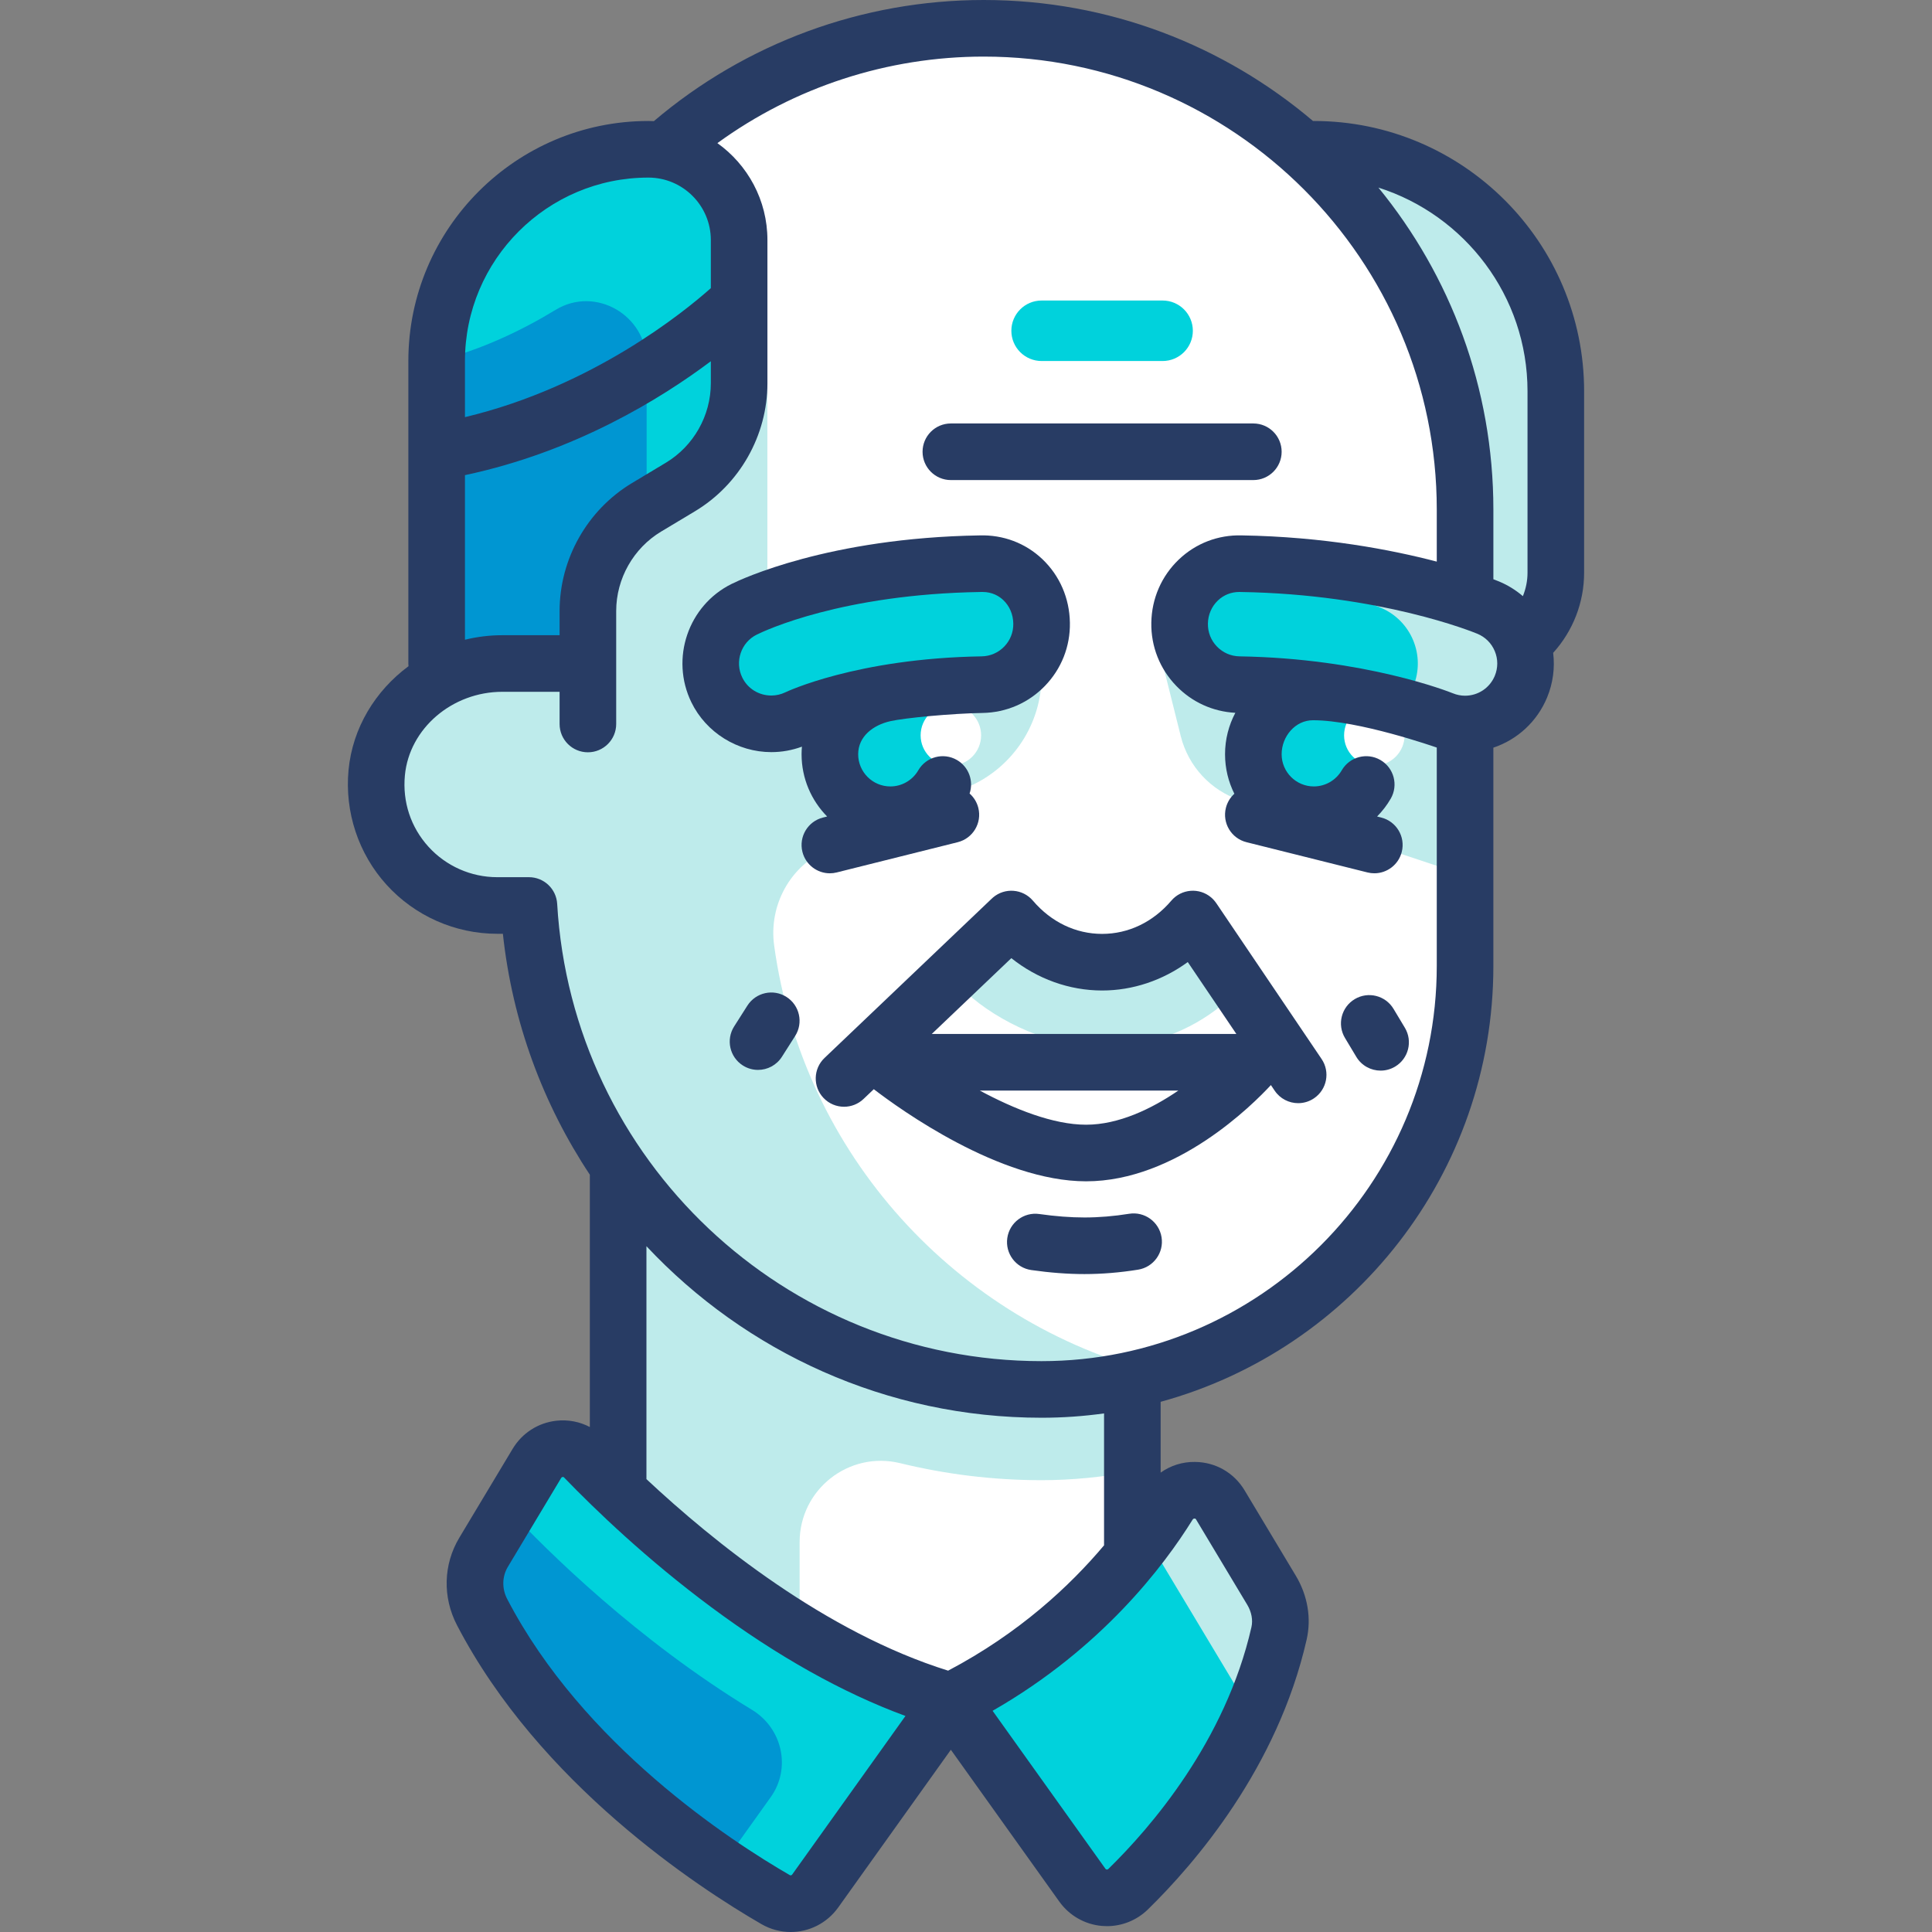 <svg id="Capa_1" enable-background="new 0 0 512.012 512.012" height="512" viewBox="0 0 512.012 512.012" width="512" xmlns="http://www.w3.org/2000/svg"><rect x="0" y="0" width="512.012" height="512.012" fill="#808080" stroke="none"/><path d="m163.818 312.113h136.274v144.29h-136.274z" fill="#fff"/><path d="m348.189 39.565h-1.073c-22.024-19.867-51.1-32.065-83.096-32.065s-61.072 12.198-83.096 32.065h-9.089c-30.99 0-56.113 25.122-56.113 56.113v84.608c-9.544 5.555-16.032 15.779-16.032 27.618 0 17.708 14.356 32.065 32.065 32.065h8.326c1.496 25.611 10.022 49.32 23.738 69.212v86.036c-3.479-3.326-6.52-6.363-8.932-8.864-3.66-3.793-9.889-3.04-12.601 1.48l-14.12 23.533c-2.912 4.853-3.008 10.865-.394 15.885 21.105 40.533 62.047 67.081 77.776 76.177 3.579 2.07 8.105 1.064 10.508-2.301l35.939-50.316 34.844 48.781c2.871 4.019 8.607 4.522 12.139 1.071 11.14-10.887 32.584-35.287 39.99-67.791.888-3.9.064-8.011-1.994-11.44l-13.568-22.613c-3.11-5.184-10.546-5.161-13.73-.022-2.399 3.872-5.623 8.478-9.584 13.396v-46.612c50.413-11.021 88.178-55.863 88.178-109.581v-73.279c13.806-3.576 24.048-16.007 24.048-30.931v-48.097c0-35.417-28.712-64.128-64.129-64.128z" fill="#fff"/><path d="m219.245 225.131 37.756-16.781c11.579-5.146 19.042-16.629 19.042-29.301v-3.211l-72.676 7.215v-103.408h-63.597v152.307c0 75.262 61.012 136.274 136.274 136.274 10.62 0 20.854-1.574 30.591-4.33-53.166-13.482-93.922-58.089-101.476-113.351-1.458-10.664 4.252-21.043 14.086-25.414z" fill="#beebeb"/><path d="m308.108 175.839 4.814 19.257c1.994 7.977 7.925 14.382 15.726 16.982l59.621 19.874v-49.23z" fill="#beebeb"/><path d="m308.108 95.677h-32.065c-4.427 0-8.016-3.589-8.016-8.016s3.589-8.016 8.016-8.016h32.065c4.427 0 8.016 3.589 8.016 8.016s-3.589 8.016-8.016 8.016z" fill="#00d2dc"/><path d="m349.664 39.639c23.689 21.961 38.605 53.253 38.605 88.103v54.979c13.806-3.576 24.048-16.007 24.048-30.931v-48.097c.001-34.919-27.923-63.262-62.653-64.054z" fill="#beebeb"/><path d="m154.886 386.353c15.373 15.933 53.86 52.1 97.109 64.457l-35.94 50.315c-2.403 3.365-6.929 4.371-10.508 2.301-15.729-9.096-56.671-35.643-77.776-76.177-2.614-5.019-2.517-11.032.394-15.885l14.12-23.533c2.712-4.519 8.941-5.271 12.601-1.478z" fill="#00d2dc"/><path d="m192.344 492.945 11.902-16.663c5.481-7.673 3.1-18.254-4.957-23.152-30.525-18.559-54.279-42.113-64.424-52.931l-6.7 11.166c-2.937 4.895-2.972 10.945-.331 16.005 16.326 31.276 44.411 54.167 63.599 67.166.319-.525.548-1.082.911-1.591z" fill="#0096d2"/><path d="m309.676 399.167c-8.521 13.75-26.258 36.304-57.68 52.016l34.844 48.781c2.87 4.019 8.607 4.522 12.139 1.071 11.14-10.887 32.584-35.287 39.99-67.791.889-3.9.064-8.011-1.994-11.441l-13.568-22.613c-3.111-5.185-10.547-5.162-13.731-.023z" fill="#00d2dc"/><path d="m336.974 421.802-13.568-22.613c-3.11-5.184-10.546-5.161-13.73-.022-1.561 2.52-3.549 5.403-5.757 8.418l23.45 39.083c1.758 2.93 2.956 6.132 3.759 9.415 3.24-7.048 5.982-14.688 7.84-22.84.888-3.9.064-8.011-1.994-11.441z" fill="#beebeb"/><path d="m276.044 368.226c-45.284 0-85.337-22.11-110.067-56.113h-2.159v34.145 54.032l48.097 32.065v-23.657c0-13.979 13.07-24.245 26.65-20.932 12.033 2.936 24.579 4.509 37.479 4.509 8.218 0 16.227-.855 24.048-2.256v-24.44c-7.755 1.694-15.785 2.647-24.048 2.647z" fill="#beebeb"/><path d="m292.076 277.543c12.175 0 23.261-4.235 31.733-11.162l-8.971-19.996c-5.81 5.443-13.857 8.823-22.762 8.823-9.659 0-18.217-4.049-24.096-10.325l-11.976 18.117c8.685 7.961 22.904 14.543 36.072 14.543z" fill="#beebeb"/><circle cx="235.963" cy="199.887" fill="#00d2dc" r="16.032"/><circle cx="251.995" cy="194.871" fill="#fff" r="8.016"/><circle cx="348.189" cy="199.887" fill="#00d2dc" r="16.032"/><circle cx="364.221" cy="194.871" fill="#fff" r="8.016"/><path d="m204.417 191.824c-5.953 0-11.68-3.304-14.451-8.995-3.851-7.918-.654-17.437 7.233-21.352 2.364-1.174 24.197-11.476 62.556-12.091 9.206-.325 16.15 6.92 16.287 15.77.145 8.854-6.916 16.146-15.77 16.287-31.176.501-48.75 8.725-48.927 8.811-2.235 1.065-4.599 1.57-6.928 1.57z" fill="#00d2dc"/><path d="m388.258 191.875c-2.028 0-4.086-.387-6.079-1.206-.38-.153-21.943-8.713-53.792-9.226-8.854-.141-15.915-7.433-15.77-16.287.141-8.85 7.288-16.04 16.287-15.77 38.456.615 64.411 11.19 65.495 11.641 8.181 3.39 12.067 12.768 8.678 20.944-2.556 6.178-8.525 9.904-14.819 9.904z" fill="#00d2dc"/><path d="m394.399 161.028c-1.084-.45-27.039-11.026-65.495-11.641-2.505-.075-4.838.475-6.945 1.431 26.272 3.046 43.019 9.847 43.884 10.206 8.181 3.39 12.067 12.768 8.678 20.944-.847 2.048-2.165 3.707-3.651 5.17 7.075 1.857 11.146 3.466 11.309 3.532 1.992.818 4.051 1.206 6.079 1.206 6.294 0 12.263-3.726 14.819-9.903 3.389-8.177-.497-17.556-8.678-20.945z" fill="#beebeb"/><path d="m171.834 39.565c-30.99 0-56.113 25.122-56.113 56.113v80.161h40.081v-13.91c0-11.263 5.909-21.7 15.567-27.495l8.946-5.367c9.658-5.795 15.567-16.232 15.567-27.495v-37.959c.001-13.282-10.766-24.048-24.048-24.048z" fill="#00d2dc"/><path d="m171.369 134.434v-38.482c0-12.38-13.543-20.279-24.117-13.84-8.812 5.366-19.582 10.579-31.531 13.566v80.161h40.081s-8.016-32.065 15.567-41.405z" fill="#0096d2"/><path d="m171.834 239.968h-40.081c-17.709 0-32.064-14.356-32.064-32.064 0-17.709 14.356-32.064 32.064-32.064h40.081z" fill="#beebeb"/><g fill="#283c64"><path d="m322.339 239.359-.005.003c-.371-.549-.815-1.061-1.343-1.511-3.152-2.688-7.885-2.312-10.573.841-4.841 5.678-11.355 8.805-18.341 8.805-6.987 0-13.5-3.127-18.341-8.805-2.687-3.152-7.42-3.528-10.573-.842-.106.091-.201.189-.301.284l-.006-.007-44.347 42.25c-2.999 2.857-3.114 7.604-.257 10.604 1.474 1.547 3.451 2.327 5.431 2.327 1.859 0 3.721-.687 5.172-2.07l2.715-2.586c6.888 5.293 33.357 24.415 56.256 24.415 23.9 0 44.223-20.356 48.982-25.507l1.01 1.495c1.45 2.145 3.814 3.302 6.221 3.302 1.445 0 2.905-.417 4.192-1.287 3.432-2.319 4.334-6.982 2.015-10.414zm-34.514 58.708c-8.692 0-19.054-4.147-28.158-9.048h52.61c-7.106 4.859-15.83 9.048-24.452 9.048zm-40.896-24.048 21.09-20.093c6.907 5.506 15.348 8.572 24.057 8.572 8.147 0 16.058-2.686 22.701-7.538l12.88 19.059z"/><path d="m221.75 231.211 32.064-8.016c4.019-1.004 6.462-5.077 5.457-9.095-.382-1.531-1.212-2.832-2.313-3.802 1.12-3.315-.207-7.068-3.352-8.887-3.585-2.073-8.173-.849-10.248 2.737-1.524 2.634-4.357 4.271-7.395 4.271-4.705 0-8.532-3.828-8.532-8.532s3.923-7.718 8.51-8.762c3.844-.875 16.35-2.052 24.45-2.182 6.286-.1 12.155-2.642 16.528-7.158s6.725-10.464 6.622-16.743c-.1-6.497-2.695-12.488-7.305-16.87-4.476-4.254-10.389-6.48-16.667-6.282-39.978.652-63.188 11.622-65.703 12.871-11.5 5.708-16.275 19.771-10.642 31.353 3.908 8.025 12.228 13.211 21.194 13.211 2.78 0 5.485-.487 8.105-1.449-.056.664-.092 1.334-.092 2.012 0 6.422 2.589 12.249 6.774 16.499l-1.093.273c-4.019 1.004-6.462 5.077-5.457 9.095.852 3.408 3.91 5.683 7.27 5.683.602 0 1.214-.074 1.825-.227zm-17.333-46.887c-3.319 0-6.273-1.831-7.707-4.775-2.043-4.2-.328-9.293 3.824-11.354 2.207-1.096 22.619-10.721 59.34-11.309.048-.001.097-.002.145-.004.113-.004.225-.006.334-.006 2.689 0 4.494 1.166 5.547 2.167 1.666 1.583 2.604 3.795 2.641 6.237.037 2.278-.815 4.434-2.399 6.07-1.585 1.637-3.712 2.558-5.992 2.594-33.242.534-51.915 9.481-52.03 9.538-1.172.559-2.418.842-3.703.842z"/><path d="m299.234 321.671c-4.031.649-8.012.979-11.833.979-3.697 0-7.723-.308-11.966-.914-4.099-.586-7.899 2.263-8.486 6.363-.586 4.101 2.262 7.9 6.363 8.486 4.943.707 9.684 1.065 14.089 1.065 4.618 0 9.401-.394 14.218-1.169 4.089-.659 6.871-4.508 6.212-8.597-.659-4.09-4.509-6.873-8.597-6.213z"/><path d="m208.426 264.202c-3.495-2.225-8.13-1.193-10.354 2.301l-3.507 5.511c-2.224 3.495-1.193 8.13 2.301 10.354 1.248.794 2.642 1.173 4.019 1.173 2.479 0 4.906-1.228 6.335-3.475l3.507-5.511c2.224-3.494 1.193-8.13-2.301-10.353z"/><path d="m369.306 267.362c-2.131-3.551-6.738-4.705-10.29-2.572-3.552 2.131-4.704 6.738-2.572 10.29l3.006 5.01c1.406 2.344 3.891 3.642 6.438 3.642 1.313 0 2.644-.345 3.852-1.07 3.552-2.131 4.704-6.738 2.572-10.29z"/><path d="m251.995 127.226h80.162c4.142 0 7.5-3.358 7.5-7.5s-3.358-7.5-7.5-7.5h-80.162c-4.142 0-7.5 3.358-7.5 7.5s3.358 7.5 7.5 7.5z"/><path d="m419.818 103.693c0-39.496-32.133-71.629-71.629-71.629-.071 0-.14.009-.211.011-23.557-19.994-54.031-32.075-87.277-32.075-32.099 0-63.026 11.38-87.414 32.101-.482-.022-.966-.037-1.453-.037-35.076 0-63.613 28.537-63.613 63.613v80.162c0 .243.014.482.036.719-8.772 6.499-14.819 16.314-15.884 27.483-1.063 11.137 2.618 22.243 10.099 30.471 7.486 8.234 18.159 12.957 29.281 12.957h1.519c2.524 23.478 10.679 45.201 23.046 63.847v66.87c-2.697-1.417-5.771-2.021-8.902-1.666-4.836.551-9.051 3.269-11.562 7.454l-14.12 23.533c-4.257 7.096-4.487 15.771-.615 23.208 21.889 42.038 63.709 69.395 80.674 79.206 2.446 1.414 5.116 2.093 7.755 2.093 4.847 0 9.585-2.292 12.61-6.527l29.836-41.771 28.741 40.237c2.642 3.698 6.746 6.048 11.26 6.448.458.041.915.061 1.37.061 4.037 0 7.932-1.577 10.854-4.433 12.382-12.101 34.312-37.48 42.061-71.488 1.296-5.689.275-11.714-2.875-16.966l-13.568-22.613c-2.802-4.671-7.72-7.484-13.155-7.523-3.327-.054-6.477.971-9.09 2.828v-18.764c50.759-13.88 88.177-60.398 88.177-115.499v-57.86c6.336-2.124 11.58-6.878 14.235-13.295 1.577-3.804 2.1-7.859 1.611-11.837 5.246-5.778 8.202-13.343 8.202-21.216v-48.103zm-15 0v48.097c0 2.149-.439 4.247-1.23 6.2-1.865-1.598-3.979-2.922-6.313-3.889-.136-.056-.652-.267-1.505-.59v-18.442c0-32.349-11.436-62.074-30.47-85.356 22.886 7.271 39.518 28.717 39.518 53.98zm-281.597-8.016c0-26.805 21.808-48.613 48.613-48.613 9.125 0 16.548 7.423 16.548 16.548v12.754c-7.189 6.391-31.499 26.153-65.161 34.185zm0 30.243c29.149-6.183 51.93-20.248 65.161-30.184v5.836c0 8.579-4.57 16.65-11.926 21.064l-8.946 5.367c-11.848 7.109-19.208 20.109-19.208 33.926v6.41h-15.17c-3.403 0-6.724.42-9.911 1.2zm86.732 370.846c-.164.23-.424.299-.65.167-15.829-9.153-54.81-34.604-74.878-73.148-1.444-2.774-1.38-5.975.173-8.562l14.12-23.533c.04-.065.144-.239.399-.268.022-.002.044-.003.064-.003.172 0 .256.087.309.141 8.404 8.71 21.997 21.746 39.029 34.385 17.576 13.042 34.833 22.705 51.441 28.813zm41.316-54.015c-32.454-10.126-62.177-34.121-79.951-50.756v-61.727c26.281 28.027 63.597 45.458 104.726 45.458 5.615 0 11.137-.397 16.548-1.149v34.903c0 .019.003.037.003.055-9.021 10.718-22.447 23.276-41.326 33.216zm64.782-40.006c.058-.093.192-.31.518-.31h.005c.258.002.337.134.401.241l13.568 22.613c1.133 1.889 1.539 4.045 1.112 5.916-6.895 30.261-26.718 53.146-37.92 64.093-.05.049-.191.176-.417.159-.23-.021-.333-.164-.376-.225l-29.887-41.841c28.926-16.563 45.451-38.472 52.996-50.646zm-40.007-42.019c-68.025 0-124.417-53.235-128.382-121.195-.231-3.965-3.515-7.063-7.487-7.063h-8.421c-6.906 0-13.533-2.933-18.183-8.047-4.712-5.183-6.937-11.915-6.265-18.956 1.183-12.407 12.527-22.126 25.826-22.126h15.17v8.532c0 4.142 3.358 7.5 7.5 7.5s7.5-3.358 7.5-7.5v-29.942c0-8.579 4.57-16.65 11.926-21.064l8.946-5.367c11.848-7.109 19.208-20.109 19.208-33.926v-37.959c0-10.581-5.242-19.956-13.259-25.682 20.426-14.854 45.085-22.931 70.578-22.931 66.206 0 120.069 53.863 120.069 120.069v13.768c-12.029-3.146-29.968-6.596-51.699-6.948-6.248-.17-12.164 2.1-16.666 6.399-4.596 4.39-7.184 10.339-7.286 16.746-.103 6.286 2.249 12.235 6.622 16.75 4.167 4.304 9.695 6.81 15.644 7.123-1.738 3.281-2.728 7.016-2.728 10.98 0 3.761.892 7.316 2.468 10.473-1.066.963-1.869 2.242-2.244 3.74-1.005 4.018 1.438 8.09 5.457 9.095l32.064 8.016c.61.153 1.222.226 1.825.226 3.36 0 6.418-2.275 7.27-5.683 1.005-4.018-1.438-8.09-5.457-9.095l-1.089-.272c1.385-1.403 2.608-2.984 3.617-4.728 2.074-3.585.849-8.173-2.737-10.248-3.585-2.073-8.173-.849-10.248 2.737-1.524 2.634-4.357 4.271-7.395 4.271-4.705 0-8.532-3.828-8.532-8.532s3.6-9.012 8.305-9.012c12.125 0 32.326 7.081 32.808 7.244v57.881c.001 57.746-46.979 104.726-104.725 104.726zm120.103-181.622c-1.325 3.202-4.421 5.271-7.889 5.271-1.103 0-2.19-.217-3.276-.662-.935-.377-23.288-9.234-56.474-9.768-2.279-.036-4.406-.958-5.991-2.594-1.584-1.637-2.437-3.792-2.399-6.074.038-2.365.978-4.546 2.648-6.141 1.528-1.46 3.529-2.255 5.657-2.255.085 0 .171.001.257.004.035.001.07.002.105.002 37.094.592 61.709 10.641 62.744 11.07 2.106.873 3.747 2.513 4.62 4.619.871 2.104.871 4.421-.002 6.528z"/></g></svg>